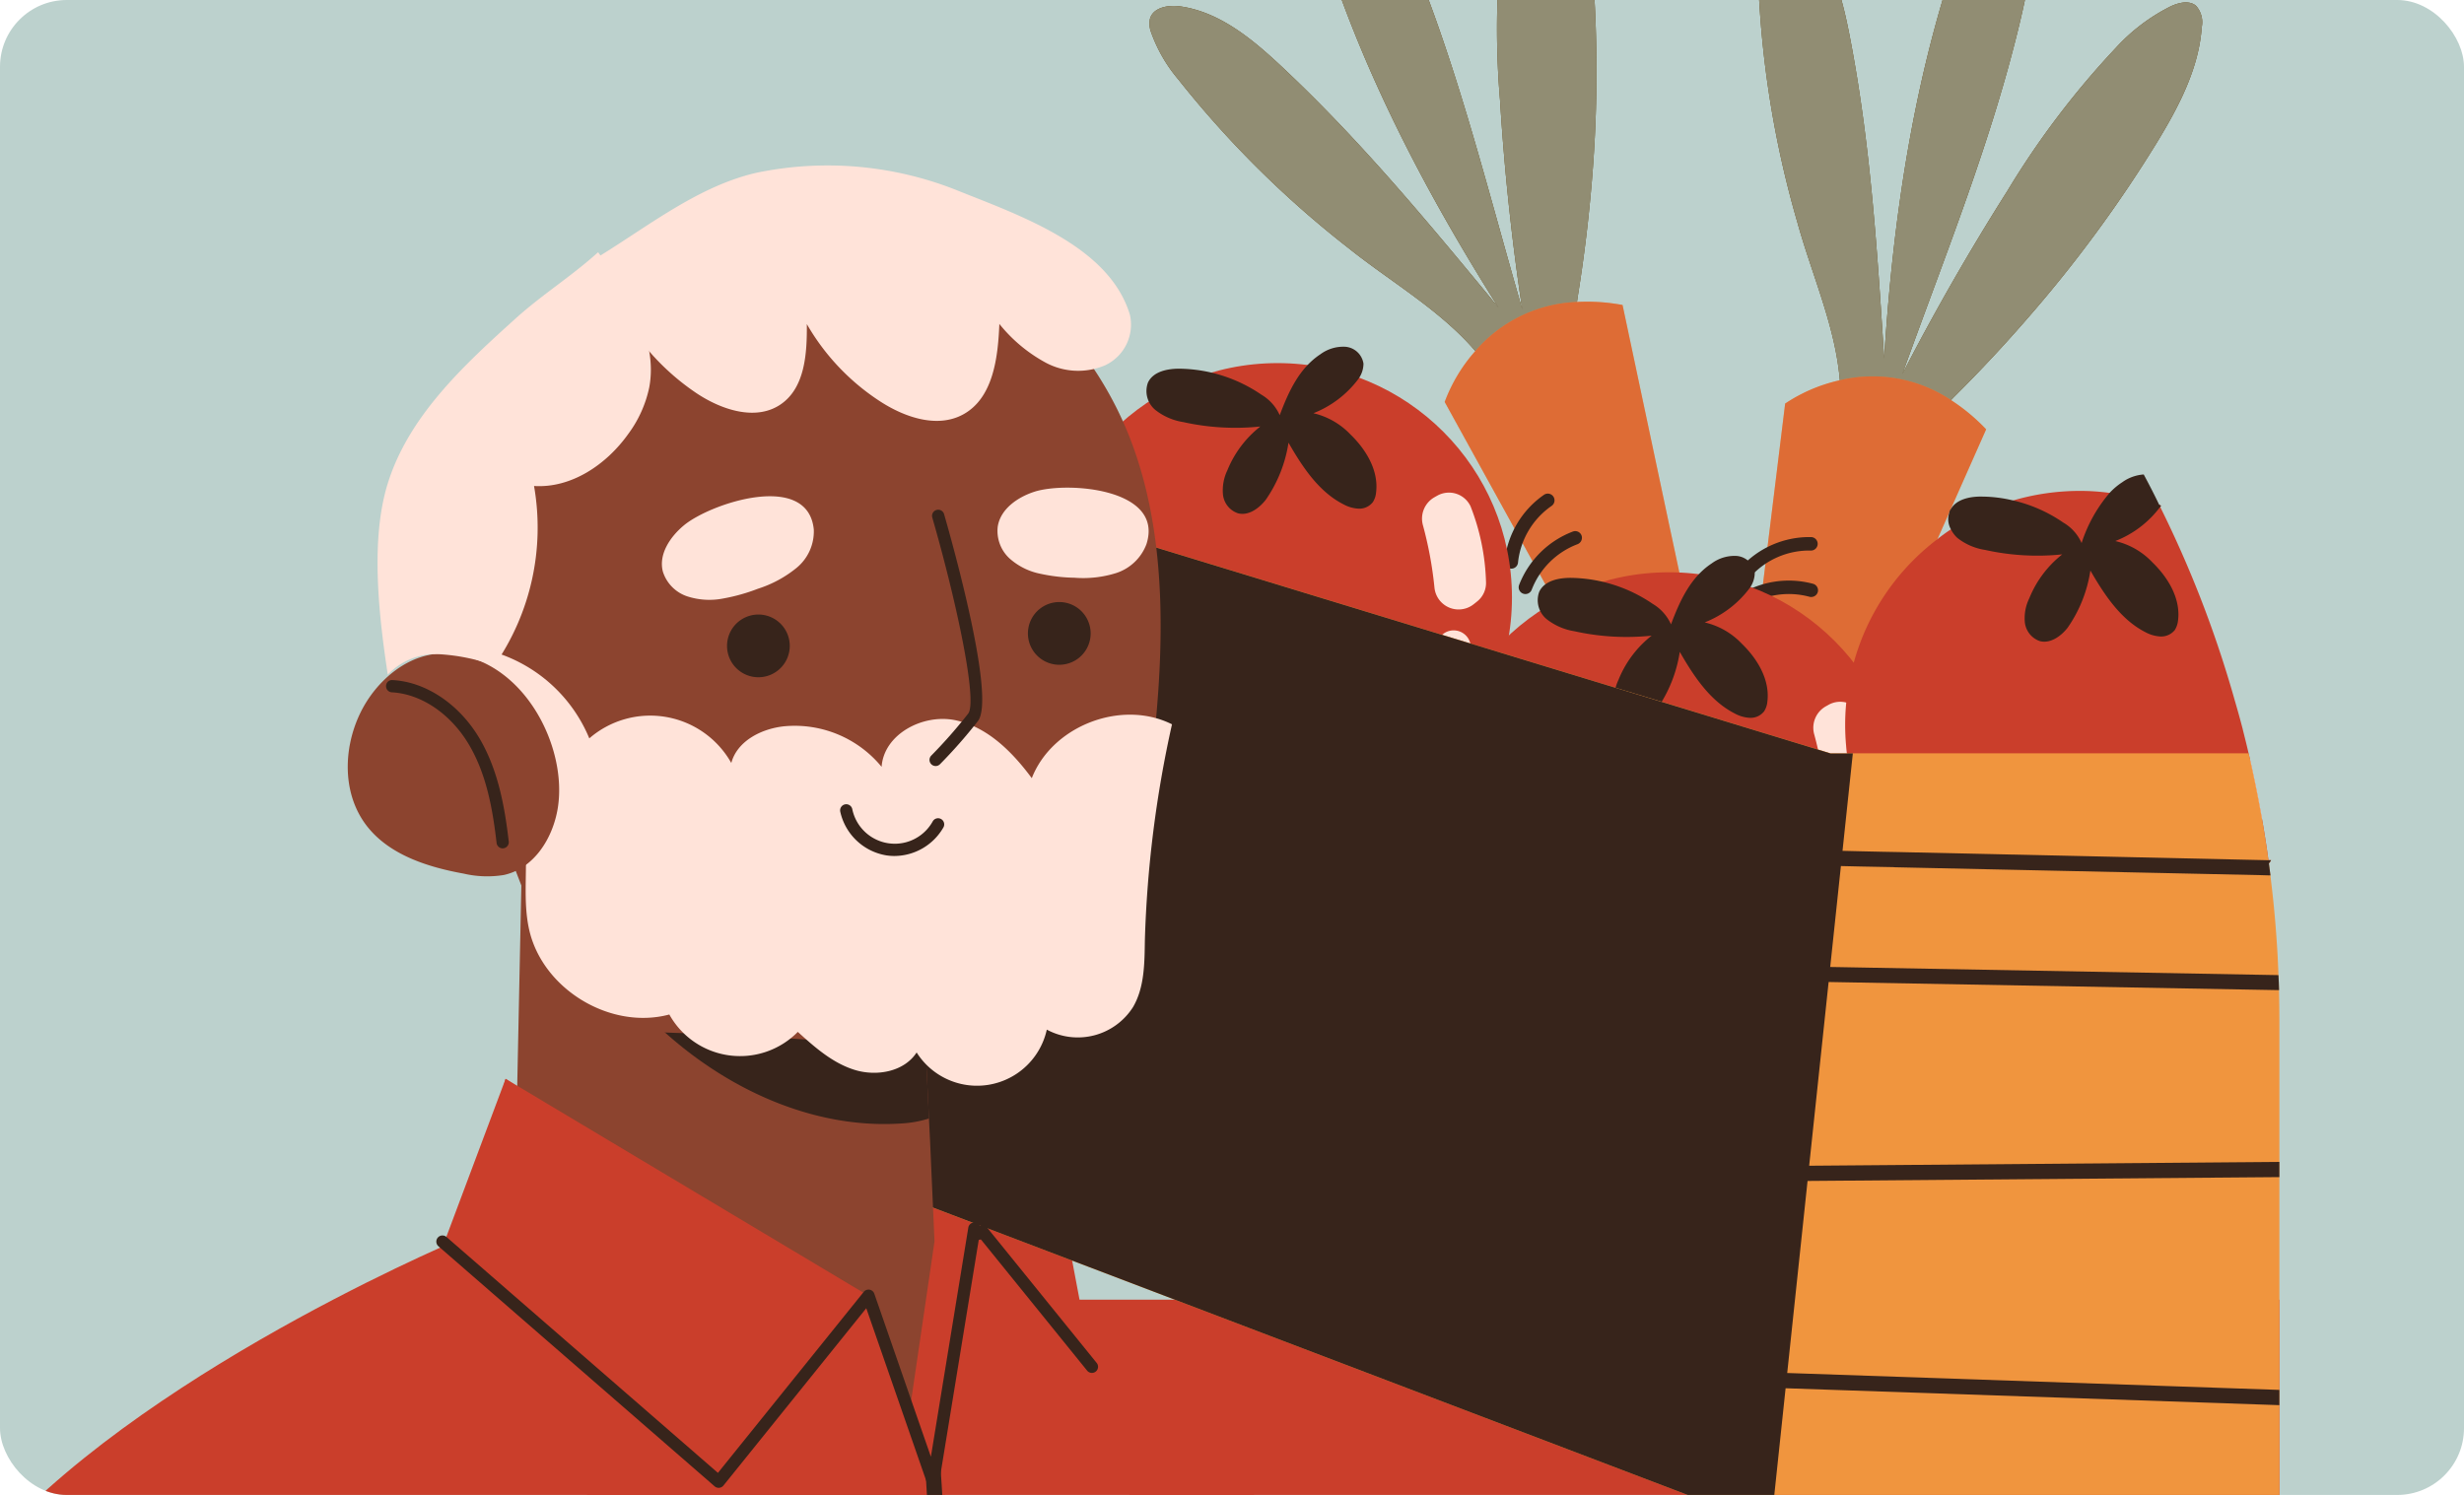 <svg id="Grupo_1119194" data-name="Grupo 1119194" xmlns="http://www.w3.org/2000/svg" xmlns:xlink="http://www.w3.org/1999/xlink" width="295" height="179" viewBox="0 0 295 179">
  <defs>
    <clipPath id="clip-path">
      <rect id="Rectángulo_405149" data-name="Rectángulo 405149" width="295" height="179" rx="8" fill="#fff"/>
    </clipPath>
  </defs>
  <g id="Grupo_1119281" data-name="Grupo 1119281">
    <rect id="Rectángulo_404915" data-name="Rectángulo 404915" width="295" height="179" rx="8" fill="#bcd1cd"/>
    <g id="Enmascarar_grupo_1098783" data-name="Enmascarar grupo 1098783" clip-path="url(#clip-path)">
      <g id="Grupo_1114170" data-name="Grupo 1114170" transform="translate(-13.257 -19.299)">
        <g id="Grupo_1114169" data-name="Grupo 1114169">
          <g id="Grupo_1114168" data-name="Grupo 1114168">
            <g id="Grupo_1114068" data-name="Grupo 1114068" transform="translate(0 148.478)">
              <path id="Trazado_906983" data-name="Trazado 906983" d="M238.848,411.871h-190l4.676-109.984c10-22.792,50.353-42.141,61.27-47.038.11-.055.221-.092.313-.129.442-.2.828-.387,1.16-.534.829-.35,1.27-.534,1.27-.534l5.1-19.017,1.4.939,39.785,26.658,1.234.828,1.178.792.056-.4v-.019l.257-1.62.221-1.473v-.018l1.9-12.224,1.252-8.119,3.5,1.178,15.1,5.082,1.952,10.162.884,4.676,1.27,6.591.221,1.141s.258.11.718.35c2.486,1.252,11.028,6.149,21.264,18.153,5.358,6.278,9.868,22.866,13.5,42.27,1.638,8.671,3.093,17.913,4.363,27.045C235.792,378.862,237.854,400.475,238.848,411.871Z" transform="translate(-48.853 -234.635)" fill="#ca3e2b"/>
            </g>
            <g id="Grupo_1114069" data-name="Grupo 1114069" transform="translate(138.262 174.915)">
              <path id="Trazado_906984" data-name="Trazado 906984" d="M400.276,273.552v67.492L298.448,368.973l-.5.129-1.289.35-2.062.571L254.429,278.21l-2.043-4.658Z" transform="translate(-252.386 -273.552)" fill="#ca3e2b"/>
            </g>
            <g id="Grupo_1114137" data-name="Grupo 1114137" transform="translate(103.943)">
              <g id="Grupo_1114123" data-name="Grupo 1114123" transform="translate(34.21)">
                <g id="Grupo_1114102" data-name="Grupo 1114102" transform="translate(12.721)">
                  <g id="Grupo_1114085" data-name="Grupo 1114085">
                    <g id="Grupo_1114071" data-name="Grupo 1114071" transform="translate(0)">
                      <g id="Grupo_1114070" data-name="Grupo 1114070">
                        <path id="Trazado_906985" data-name="Trazado 906985" d="M274.4,44.862a18.089,18.089,0,0,1-3.261-5.663,2.9,2.9,0,0,1-.128-1.568c.37-1.387,2.205-1.706,3.626-1.506,4.661.657,8.529,3.836,11.97,7.046,9.522,8.883,17.839,18.962,26.125,29.007-8.719-13.8-16.379-28.4-21.189-44-1.071-3.473-1.987-7.286-.65-10.665a1.887,1.887,0,0,1,.7-.979c.663-.395,1.5.033,2.119.5,4.051,3.036,6.406,7.788,8.36,12.458,5.792,13.84,9.337,28.491,13.512,42.9q-1.886-12.476-2.663-25.086a101.541,101.541,0,0,1,.474-21.521,22.563,22.563,0,0,1,2.437-7.943c.522-.9,1.333-1.843,2.374-1.776a2.946,2.946,0,0,1,2.058,1.643c2.67,4.291,3.386,9.489,3.776,14.528a156.669,156.669,0,0,1-.207,25.791q-.557,6.322-1.564,12.593c-.619,3.878-.834,8.908-2.575,12.457-2.8,5.7-6.356-1.12-8.223-3.759-4.29-6.066-10.975-9.677-16.7-14.261A120.028,120.028,0,0,1,274.4,44.862Z" transform="translate(-270.952 -16.063)" fill="#6e572d"/>
                      </g>
                    </g>
                    <g id="Grupo_1114073" data-name="Grupo 1114073" transform="translate(0)">
                      <g id="Grupo_1114072" data-name="Grupo 1114072">
                        <path id="Trazado_906986" data-name="Trazado 906986" d="M274.4,44.862a18.089,18.089,0,0,1-3.261-5.663,2.9,2.9,0,0,1-.128-1.568c.37-1.387,2.205-1.706,3.626-1.506,4.661.657,8.529,3.836,11.97,7.046,9.522,8.883,17.839,18.962,26.125,29.007-8.719-13.8-16.379-28.4-21.189-44-1.071-3.473-1.987-7.286-.65-10.665a1.887,1.887,0,0,1,.7-.979c.663-.395,1.5.033,2.119.5,4.051,3.036,6.406,7.788,8.36,12.458,5.792,13.84,9.337,28.491,13.512,42.9q-1.886-12.476-2.663-25.086a101.541,101.541,0,0,1,.474-21.521,22.563,22.563,0,0,1,2.437-7.943c.522-.9,1.333-1.843,2.374-1.776a2.946,2.946,0,0,1,2.058,1.643c2.67,4.291,3.386,9.489,3.776,14.528a156.669,156.669,0,0,1-.207,25.791q-.557,6.322-1.564,12.593c-.619,3.878-.834,8.908-2.575,12.457-2.8,5.7-6.356-1.12-8.223-3.759-4.29-6.066-10.975-9.677-16.7-14.261A120.028,120.028,0,0,1,274.4,44.862Z" transform="translate(-270.952 -16.063)" fill="#6e572d"/>
                      </g>
                    </g>
                    <g id="Grupo_1114075" data-name="Grupo 1114075" transform="translate(0)" opacity="0.44">
                      <g id="Grupo_1114074" data-name="Grupo 1114074">
                        <path id="Trazado_906987" data-name="Trazado 906987" d="M274.4,44.862a18.089,18.089,0,0,1-3.261-5.663,2.9,2.9,0,0,1-.128-1.568c.37-1.387,2.205-1.706,3.626-1.506,4.661.657,8.529,3.836,11.97,7.046,9.522,8.883,17.839,18.962,26.125,29.007-8.719-13.8-16.379-28.4-21.189-44-1.071-3.473-1.987-7.286-.65-10.665a1.887,1.887,0,0,1,.7-.979c.663-.395,1.5.033,2.119.5,4.051,3.036,6.406,7.788,8.36,12.458,5.792,13.84,9.337,28.491,13.512,42.9q-1.886-12.476-2.663-25.086a101.541,101.541,0,0,1,.474-21.521,22.563,22.563,0,0,1,2.437-7.943c.522-.9,1.333-1.843,2.374-1.776a2.946,2.946,0,0,1,2.058,1.643c2.67,4.291,3.386,9.489,3.776,14.528a156.669,156.669,0,0,1-.207,25.791q-.557,6.322-1.564,12.593c-.619,3.878-.834,8.908-2.575,12.457-2.8,5.7-6.356-1.12-8.223-3.759-4.29-6.066-10.975-9.677-16.7-14.261A120.028,120.028,0,0,1,274.4,44.862Z" transform="translate(-270.952 -16.063)" fill="#bcd1cd"/>
                      </g>
                    </g>
                    <g id="Grupo_1114077" data-name="Grupo 1114077" transform="translate(35.346 55.418)">
                      <g id="Grupo_1114076" data-name="Grupo 1114076">
                        <path id="Trazado_906988" data-name="Trazado 906988" d="M344.28,98.042l5.482,25.857.876,4.1.338,1.593,1.058,4.97.337,1.594.808,3.778.331,1.579.779,3.633.344,1.608,1.136,5.393,1.461,6.834-5.669,2.45-4.822-8.718-2.045-3.718-.86-1.543-2.026-3.673-.845-1.549-1.778-3.219-.839-1.535-2.111-3.83-.355-.62-.439-.811-1.062-1.93-.866-1.558-1.194-2.154-.971-1.758-8.362-15.164a19.327,19.327,0,0,1,3.67-6.1,16.892,16.892,0,0,1,12.164-5.872A22.96,22.96,0,0,1,344.28,98.042Z" transform="translate(-322.984 -97.642)" fill="#f0953e"/>
                      </g>
                    </g>
                    <g id="Grupo_1114079" data-name="Grupo 1114079" transform="translate(35.346 55.418)" opacity="0.48">
                      <g id="Grupo_1114078" data-name="Grupo 1114078">
                        <path id="Trazado_906989" data-name="Trazado 906989" d="M344.28,98.042l5.482,25.857.876,4.1.338,1.593,1.058,4.97.337,1.594.808,3.778.331,1.579.779,3.633.344,1.608,1.136,5.393,1.461,6.834-5.669,2.45-4.822-8.718-2.045-3.718-.86-1.543-2.026-3.673-.845-1.549-1.778-3.219-.839-1.535-2.111-3.83-.355-.62-.439-.811-1.062-1.93-.866-1.558-1.194-2.154-.971-1.758-8.362-15.164a19.327,19.327,0,0,1,3.67-6.1,16.892,16.892,0,0,1,12.164-5.872A22.96,22.96,0,0,1,344.28,98.042Z" transform="translate(-322.984 -97.642)" fill="#ca3e2b"/>
                      </g>
                    </g>
                    <g id="Grupo_1114084" data-name="Grupo 1114084" transform="translate(42.522 78.413)">
                      <g id="Grupo_1114081" data-name="Grupo 1114081" transform="translate(0)">
                        <g id="Grupo_1114080" data-name="Grupo 1114080">
                          <path id="Trazado_906990" data-name="Trazado 906990" d="M334.672,140.4a.785.785,0,0,1-.4.062.805.805,0,0,1-.722-.882,11.084,11.084,0,0,1,4.7-7.949.806.806,0,1,1,.912,1.329,9.452,9.452,0,0,0-4.011,6.779A.8.8,0,0,1,334.672,140.4Z" transform="translate(-333.547 -131.493)" fill="#37241b"/>
                        </g>
                      </g>
                      <g id="Grupo_1114083" data-name="Grupo 1114083" transform="translate(1.684 4.481)">
                        <g id="Grupo_1114082" data-name="Grupo 1114082">
                          <path id="Trazado_906991" data-name="Trazado 906991" d="M337.151,145.558a.806.806,0,0,1-1.073-1.028,11.165,11.165,0,0,1,6.436-6.39.807.807,0,0,1,1.037.473.823.823,0,0,1-.472,1.038,9.493,9.493,0,0,0-5.495,5.454A.8.8,0,0,1,337.151,145.558Z" transform="translate(-336.025 -138.09)" fill="#37241b"/>
                        </g>
                      </g>
                    </g>
                  </g>
                  <g id="Grupo_1114101" data-name="Grupo 1114101" transform="translate(68.914 4.76)">
                    <g id="Grupo_1114087" data-name="Grupo 1114087" transform="translate(3.977)">
                      <g id="Grupo_1114086" data-name="Grupo 1114086">
                        <path id="Trazado_906992" data-name="Trazado 906992" d="M378.276,35.946a18.089,18.089,0,0,1,.678-6.5,2.9,2.9,0,0,1,.816-1.344c1.113-.907,2.787-.09,3.821.906,3.39,3.264,4.661,8.108,5.568,12.726,2.507,12.779,3.338,25.819,4.163,38.814,1.027-16.293,3.376-32.607,8.623-48.067,1.168-3.441,2.661-7.068,5.725-9.021a1.88,1.88,0,0,1,1.139-.384c.768.069,1.2.907,1.427,1.644,1.5,4.834.625,10.063-.53,14.993-3.42,14.607-9.136,28.556-14.2,42.678q5.786-11.213,12.548-21.885a101.511,101.511,0,0,1,13-17.159,22.551,22.551,0,0,1,6.63-5.006c.952-.427,2.16-.712,2.965-.048a2.942,2.942,0,0,1,.7,2.536C431,45.87,428.53,50.5,425.892,54.813a156.681,156.681,0,0,1-15.286,20.774q-4.157,4.8-8.65,9.285c-2.774,2.78-5.9,6.729-9.388,8.584-5.61,2.981-4.493-4.634-4.458-7.866.079-7.43-3.219-14.274-5.172-21.345A120.025,120.025,0,0,1,378.276,35.946Z" transform="translate(-378.252 -23.07)" fill="#6e572d"/>
                      </g>
                    </g>
                    <g id="Grupo_1114089" data-name="Grupo 1114089" transform="translate(3.977)">
                      <g id="Grupo_1114088" data-name="Grupo 1114088">
                        <path id="Trazado_906993" data-name="Trazado 906993" d="M378.276,35.946a18.089,18.089,0,0,1,.678-6.5,2.9,2.9,0,0,1,.816-1.344c1.113-.907,2.787-.09,3.821.906,3.39,3.264,4.661,8.108,5.568,12.726,2.507,12.779,3.338,25.819,4.163,38.814,1.027-16.293,3.376-32.607,8.623-48.067,1.168-3.441,2.661-7.068,5.725-9.021a1.88,1.88,0,0,1,1.139-.384c.768.069,1.2.907,1.427,1.644,1.5,4.834.625,10.063-.53,14.993-3.42,14.607-9.136,28.556-14.2,42.678q5.786-11.213,12.548-21.885a101.511,101.511,0,0,1,13-17.159,22.551,22.551,0,0,1,6.63-5.006c.952-.427,2.16-.712,2.965-.048a2.942,2.942,0,0,1,.7,2.536C431,45.87,428.53,50.5,425.892,54.813a156.681,156.681,0,0,1-15.286,20.774q-4.157,4.8-8.65,9.285c-2.774,2.78-5.9,6.729-9.388,8.584-5.61,2.981-4.493-4.634-4.458-7.866.079-7.43-3.219-14.274-5.172-21.345A120.025,120.025,0,0,1,378.276,35.946Z" transform="translate(-378.252 -23.07)" fill="#6e572d"/>
                      </g>
                    </g>
                    <g id="Grupo_1114091" data-name="Grupo 1114091" transform="translate(3.977)" opacity="0.44">
                      <g id="Grupo_1114090" data-name="Grupo 1114090">
                        <path id="Trazado_906994" data-name="Trazado 906994" d="M378.276,35.946a18.089,18.089,0,0,1,.678-6.5,2.9,2.9,0,0,1,.816-1.344c1.113-.907,2.787-.09,3.821.906,3.39,3.264,4.661,8.108,5.568,12.726,2.507,12.779,3.338,25.819,4.163,38.814,1.027-16.293,3.376-32.607,8.623-48.067,1.168-3.441,2.661-7.068,5.725-9.021a1.88,1.88,0,0,1,1.139-.384c.768.069,1.2.907,1.427,1.644,1.5,4.834.625,10.063-.53,14.993-3.42,14.607-9.136,28.556-14.2,42.678q5.786-11.213,12.548-21.885a101.511,101.511,0,0,1,13-17.159,22.551,22.551,0,0,1,6.63-5.006c.952-.427,2.16-.712,2.965-.048a2.942,2.942,0,0,1,.7,2.536C431,45.87,428.53,50.5,425.892,54.813a156.681,156.681,0,0,1-15.286,20.774q-4.157,4.8-8.65,9.285c-2.774,2.78-5.9,6.729-9.388,8.584-5.61,2.981-4.493-4.634-4.458-7.866.079-7.43-3.219-14.274-5.172-21.345A120.025,120.025,0,0,1,378.276,35.946Z" transform="translate(-378.252 -23.07)" fill="#bcd1cd"/>
                      </g>
                    </g>
                    <g id="Grupo_1114093" data-name="Grupo 1114093" transform="translate(0 59.617)">
                      <g id="Grupo_1114092" data-name="Grupo 1114092">
                        <path id="Trazado_906995" data-name="Trazado 906995" d="M403.656,117.158l-10.715,24.163-1.694,3.835-.661,1.488-2.056,4.647-.66,1.489-1.561,3.534-.658,1.473-1.5,3.4-.664,1.5-2.24,5.036-2.823,6.392-6.028-1.338,1.2-9.89.522-4.212.208-1.754.511-4.164.223-1.751.447-3.65.22-1.735.534-4.341.075-.71.12-.915.27-2.186.211-1.77.3-2.445.244-1.994,2.114-17.187a19.325,19.325,0,0,1,6.549-2.791,16.894,16.894,0,0,1,13.3,2.374A22.959,22.959,0,0,1,403.656,117.158Z" transform="translate(-372.398 -110.831)" fill="#f0953e"/>
                      </g>
                    </g>
                    <g id="Grupo_1114095" data-name="Grupo 1114095" transform="translate(0 59.617)" opacity="0.48">
                      <g id="Grupo_1114094" data-name="Grupo 1114094">
                        <path id="Trazado_906996" data-name="Trazado 906996" d="M403.656,117.158l-10.715,24.163-1.694,3.835-.661,1.488-2.056,4.647-.66,1.489-1.561,3.534-.658,1.473-1.5,3.4-.664,1.5-2.24,5.036-2.823,6.392-6.028-1.338,1.2-9.89.522-4.212.208-1.754.511-4.164.223-1.751.447-3.65.22-1.735.534-4.341.075-.71.12-.915.27-2.186.211-1.77.3-2.445.244-1.994,2.114-17.187a19.325,19.325,0,0,1,6.549-2.791,16.894,16.894,0,0,1,13.3,2.374A22.959,22.959,0,0,1,403.656,117.158Z" transform="translate(-372.398 -110.831)" fill="#ca3e2b"/>
                      </g>
                    </g>
                    <g id="Grupo_1114100" data-name="Grupo 1114100" transform="translate(1.213 78.845)">
                      <g id="Grupo_1114097" data-name="Grupo 1114097" transform="translate(0.417)">
                        <g id="Grupo_1114096" data-name="Grupo 1114096">
                          <path id="Trazado_906997" data-name="Trazado 906997" d="M375.429,144.145a.807.807,0,0,1-.427-1.322,11.08,11.08,0,0,1,8.469-3.683.806.806,0,0,1-.04,1.612,9.45,9.45,0,0,0-7.223,3.141A.806.806,0,0,1,375.429,144.145Z" transform="translate(-374.798 -139.136)" fill="#37241b"/>
                        </g>
                      </g>
                      <g id="Grupo_1114099" data-name="Grupo 1114099" transform="translate(0 5.206)">
                        <g id="Grupo_1114098" data-name="Grupo 1114098">
                          <path id="Trazado_906998" data-name="Trazado 906998" d="M374.816,150.052a.806.806,0,0,1-.267-1.462,11.166,11.166,0,0,1,8.96-1.4.807.807,0,0,1,.564.991.822.822,0,0,1-.991.564,9.5,9.5,0,0,0-7.649,1.2A.805.805,0,0,1,374.816,150.052Z" transform="translate(-374.184 -146.8)" fill="#37241b"/>
                        </g>
                      </g>
                    </g>
                  </g>
                </g>
                <g id="Grupo_1114109" data-name="Grupo 1114109" transform="translate(0 60.802)">
                  <g id="Grupo_1114103" data-name="Grupo 1114103" transform="translate(0 1.974)">
                    <ellipse id="Elipse_11657" data-name="Elipse 11657" cx="28.061" cy="28.061" rx="28.061" ry="28.061" fill="#ca3e2b"/>
                  </g>
                  <g id="Grupo_1114107" data-name="Grupo 1114107" transform="translate(12.335)">
                    <g id="Grupo_1114105" data-name="Grupo 1114105" transform="translate(0)">
                      <g id="Grupo_1114104" data-name="Grupo 1114104">
                        <path id="Trazado_906999" data-name="Trazado 906999" d="M290.4,113.543a8.916,8.916,0,0,1,4.435,2.545c1.893,1.827,3.4,4.352,3.065,6.962a2.505,2.505,0,0,1-.391,1.147,2.046,2.046,0,0,1-1.679.774,4.16,4.16,0,0,1-1.832-.52c-2.964-1.5-4.928-4.5-6.582-7.379a16.212,16.212,0,0,1-2.73,6.847c-.809,1.029-2.075,1.945-3.338,1.6a2.658,2.658,0,0,1-1.774-2.212,5.515,5.515,0,0,1,.518-2.916,12.76,12.76,0,0,1,3.954-5.258,28.819,28.819,0,0,1-9.247-.531,7.182,7.182,0,0,1-3.314-1.442,2.935,2.935,0,0,1-.892-3.291c.638-1.347,2.394-1.683,3.884-1.655a17.773,17.773,0,0,1,9.7,3.113,5.433,5.433,0,0,1,2.19,2.45c1.06-2.834,2.347-5.638,4.877-7.3a4.607,4.607,0,0,1,3-.889,2.385,2.385,0,0,1,2.149,2.016,3.167,3.167,0,0,1-.607,1.834A12.408,12.408,0,0,1,290.4,113.543Z" transform="translate(-270.383 -105.569)" fill="#37241b"/>
                      </g>
                    </g>
                    <g id="Grupo_1114106" data-name="Grupo 1114106" transform="translate(33.023 17.488)">
                      <path id="Trazado_907000" data-name="Trazado 907000" d="M320.477,142.633a45.676,45.676,0,0,0-1.373-7.41,2.944,2.944,0,0,1,1.373-3.36c.107-.061.215-.122.323-.182a2.859,2.859,0,0,1,4.005,1.27,26.765,26.765,0,0,1,1.846,9,2.827,2.827,0,0,1-1.008,2.346c-.168.139-.343.279-.523.416A2.905,2.905,0,0,1,320.477,142.633Z" transform="translate(-318.996 -131.313)" fill="#ffe3d9"/>
                    </g>
                  </g>
                  <g id="Grupo_1114108" data-name="Grupo 1114108" transform="translate(45.014 33.976)">
                    <path id="Trazado_907001" data-name="Trazado 907001" d="M322.617,155.584h0a2.059,2.059,0,0,1,2.015,2.475l-.806,3.906a2.059,2.059,0,0,1-2.653,1.541l-1.262-.411a2.059,2.059,0,0,1-1.134-3.006l2.069-3.5A2.058,2.058,0,0,1,322.617,155.584Z" transform="translate(-318.489 -155.584)" fill="#ffe3d9"/>
                  </g>
                </g>
                <g id="Grupo_1114116" data-name="Grupo 1114116" transform="translate(46.846 85.848)">
                  <g id="Grupo_1114110" data-name="Grupo 1114110" transform="translate(0 1.975)">
                    <ellipse id="Elipse_11658" data-name="Elipse 11658" cx="28.061" cy="28.061" rx="28.061" ry="28.061" fill="#ca3e2b"/>
                  </g>
                  <g id="Grupo_1114114" data-name="Grupo 1114114" transform="translate(12.335)">
                    <g id="Grupo_1114112" data-name="Grupo 1114112" transform="translate(0)">
                      <g id="Grupo_1114111" data-name="Grupo 1114111">
                        <path id="Trazado_907002" data-name="Trazado 907002" d="M359.361,150.414a8.911,8.911,0,0,1,4.435,2.544c1.893,1.827,3.4,4.353,3.066,6.962a2.522,2.522,0,0,1-.391,1.147,2.048,2.048,0,0,1-1.68.774,4.162,4.162,0,0,1-1.832-.521c-2.964-1.5-4.928-4.5-6.581-7.379a16.235,16.235,0,0,1-2.73,6.847c-.81,1.029-2.075,1.944-3.339,1.6a2.655,2.655,0,0,1-1.773-2.211,5.524,5.524,0,0,1,.517-2.917,12.771,12.771,0,0,1,3.955-5.258,28.842,28.842,0,0,1-9.248-.53,7.183,7.183,0,0,1-3.314-1.443,2.935,2.935,0,0,1-.892-3.29c.638-1.348,2.394-1.683,3.885-1.656a17.775,17.775,0,0,1,9.7,3.114,5.432,5.432,0,0,1,2.189,2.45c1.061-2.835,2.348-5.639,4.877-7.3a4.6,4.6,0,0,1,3-.89,2.386,2.386,0,0,1,2.149,2.016,3.165,3.165,0,0,1-.608,1.834A12.407,12.407,0,0,1,359.361,150.414Z" transform="translate(-339.345 -142.439)" fill="#37241b"/>
                      </g>
                    </g>
                    <g id="Grupo_1114113" data-name="Grupo 1114113" transform="translate(33.023 17.489)">
                      <path id="Trazado_907003" data-name="Trazado 907003" d="M389.438,179.5a45.744,45.744,0,0,0-1.372-7.41,2.944,2.944,0,0,1,1.372-3.361l.324-.182a2.858,2.858,0,0,1,4,1.271,26.765,26.765,0,0,1,1.847,9,2.824,2.824,0,0,1-1.007,2.345c-.169.139-.344.279-.524.417A2.905,2.905,0,0,1,389.438,179.5Z" transform="translate(-387.957 -168.184)" fill="#ffe3d9"/>
                    </g>
                  </g>
                  <g id="Grupo_1114115" data-name="Grupo 1114115" transform="translate(45.014 33.977)">
                    <path id="Trazado_907004" data-name="Trazado 907004" d="M391.578,192.455h0a2.058,2.058,0,0,1,2.016,2.474l-.806,3.906a2.058,2.058,0,0,1-2.653,1.541l-1.262-.411a2.059,2.059,0,0,1-1.134-3.006l2.069-3.494A2.059,2.059,0,0,1,391.578,192.455Z" transform="translate(-387.45 -192.455)" fill="#ffe3d9"/>
                  </g>
                </g>
                <g id="Grupo_1114122" data-name="Grupo 1114122" transform="translate(96.009 76.107)">
                  <g id="Grupo_1114117" data-name="Grupo 1114117" transform="translate(0 1.969)">
                    <path id="Trazado_907005" data-name="Trazado 907005" d="M444.554,175.22a2.6,2.6,0,0,1-.258.368c-.35.5-.718.958-1.1,1.418a28.022,28.022,0,0,1-43.688-.7,1.4,1.4,0,0,1-.2-.257,21.8,21.8,0,0,1-1.289-1.841,25.863,25.863,0,0,1-2.32-4.419v-.018a26.14,26.14,0,0,1-1.491-4.731c-.184-.847-.331-1.73-.442-2.614-.037-.313-.073-.626-.092-.939-.074-.792-.111-1.6-.111-2.412a26.822,26.822,0,0,1,.129-2.725,27.5,27.5,0,0,1,.9-4.786,27.839,27.839,0,0,1,10.034-14.8,19.715,19.715,0,0,1,1.6-1.16,28.283,28.283,0,0,1,7.438-3.461h.018A28.315,28.315,0,0,1,421.615,131a26.013,26.013,0,0,1,3.608.24,27.759,27.759,0,0,1,5.947,1.436.689.689,0,0,1,.2.092.776.776,0,0,1-.074.129.018.018,0,0,1-.018.018,133.6,133.6,0,0,1,8.874,22.976.138.138,0,0,1,.018.073c.35,1.179.681,2.375.994,3.572v.018c.239.957.478,1.9.7,2.872q.082.359.166.718.8,3.535,1.436,7.125c.294,1.639.552,3.3.773,4.952Z" transform="translate(-393.557 -130.998)" fill="#ca3e2b"/>
                  </g>
                  <g id="Grupo_1114120" data-name="Grupo 1114120" transform="translate(12.34)">
                    <g id="Grupo_1114119" data-name="Grupo 1114119">
                      <g id="Grupo_1114118" data-name="Grupo 1114118">
                        <path id="Trazado_907006" data-name="Trazado 907006" d="M439.241,145.589a2.71,2.71,0,0,1-.386,1.141,2.114,2.114,0,0,1-1.694.774,4.315,4.315,0,0,1-1.823-.516c-2.965-1.51-4.935-4.511-6.591-7.383a16.16,16.16,0,0,1-2.725,6.849c-.81,1.031-2.08,1.933-3.332,1.6a2.69,2.69,0,0,1-1.786-2.209,5.408,5.408,0,0,1,.534-2.928,12.786,12.786,0,0,1,3.94-5.247,28.866,28.866,0,0,1-9.242-.534,7.079,7.079,0,0,1-3.314-1.436,3.529,3.529,0,0,1-.773-1.031,2.453,2.453,0,0,1-.184-2.025v-.037a.666.666,0,0,1,.073-.2.3.3,0,0,1,.074-.128.018.018,0,0,1,.018-.018c.681-1.215,2.357-1.547,3.793-1.51a16.344,16.344,0,0,1,3.664.461h.018a17.55,17.55,0,0,1,6,2.651,5.317,5.317,0,0,1,2.191,2.449,17.433,17.433,0,0,1,3.351-6,7.959,7.959,0,0,1,1.528-1.289,4.96,4.96,0,0,1,2.559-.92c.645,1.2,1.27,2.412,1.86,3.645a.692.692,0,0,1,.2.092.776.776,0,0,1-.074.129.018.018,0,0,1-.018.018,12.27,12.27,0,0,1-5.375,4.087,8.856,8.856,0,0,1,4.437,2.541C438.063,140.452,439.573,142.975,439.241,145.589Z" transform="translate(-411.723 -128.099)" fill="#37241b"/>
                      </g>
                    </g>
                  </g>
                  <g id="Grupo_1114121" data-name="Grupo 1114121" transform="translate(45.013 34.114)">
                    <path id="Trazado_907007" data-name="Trazado 907007" d="M464.718,185.443a2.061,2.061,0,0,1-2.21.663l-1.27-.406a2.063,2.063,0,0,1-1.123-3.019l2.062-3.5a1.9,1.9,0,0,1,1.1-.865Q464.082,181.853,464.718,185.443Z" transform="translate(-459.82 -178.318)" fill="#ffe3d9"/>
                  </g>
                </g>
              </g>
              <g id="Grupo_1114136" data-name="Grupo 1114136" transform="translate(0 72.406)">
                <g id="Grupo_1114124" data-name="Grupo 1114124" transform="translate(0.002)">
                  <path id="Trazado_907008" data-name="Trazado 907008" d="M384.076,191.579v60.478h-61.62l-70.64-26.9-12.28-4.676-10.089-3.848-.939-.35h-.037l-.018-.018-.829-.312-4.731-1.8-5.155-1.97-15.87-6.038.442-5.376.442-5.247.166-1.878v-.166L204.74,171.6l1.27-15.152L207.7,136.2l.4-4.99.718-8.561,23.547,7.18,5.394,1.657,10.66,3.259,1.179.35,34.243,10.457,3.351,1.031,2.854.865,1.325.4,11.322,3.461,1.933.59,5.523,1.675,5.763,1.767,4.216,1.289,8.69,2.651h.019l1.491.461h50.058q.082.359.166.718.8,3.535,1.436,7.125c.294,1.638.552,3.3.773,4.952h.313a2.606,2.606,0,0,1-.258.368c.055.5.129.976.184,1.454q.055.47.111.94c.35,2.871.589,5.762.755,8.689.018.258.018.516.037.774.018.516.056,1.012.056,1.528.037.589.055,1.2.073,1.8C384.057,189.26,384.076,190.42,384.076,191.579Z" transform="translate(-201.868 -122.651)" fill="#f0953e"/>
                </g>
                <g id="Grupo_1114135" data-name="Grupo 1114135" transform="translate(0 0.007)">
                  <g id="Grupo_1114133" data-name="Grupo 1114133" transform="translate(110.077 48.559)">
                    <g id="Grupo_1114126" data-name="Grupo 1114126" transform="translate(10.494)">
                      <g id="Grupo_1114125" data-name="Grupo 1114125">
                        <path id="Trazado_907009" data-name="Trazado 907009" d="M439.742,195.839c.055.5.129.976.184,1.454l-1.289-.037-43.614-.939H395l-.257-.018-3.9-.074-2.356-.055-2.522-.055-3.185-.074-3.425-.073.037-1.823,4.179.092,3.462.074,1.657.037,2.246.055,2.522.056,1.97.037,44.259.976H440A2.6,2.6,0,0,1,439.742,195.839Z" transform="translate(-379.356 -194.145)" fill="#37241b"/>
                      </g>
                    </g>
                    <g id="Grupo_1114128" data-name="Grupo 1114128" transform="translate(8.027 13.918)">
                      <g id="Grupo_1114127" data-name="Grupo 1114127">
                        <path id="Trazado_907010" data-name="Trazado 907010" d="M439.793,217.6l-53.924-.975h-.516l-9.629-.184.037-1.8,10.291.184,1.124.018,52.543.957C439.756,216.383,439.775,216.991,439.793,217.6Z" transform="translate(-375.725 -214.634)" fill="#37241b"/>
                      </g>
                    </g>
                    <g id="Grupo_1114130" data-name="Grupo 1114130" transform="translate(0 37.447)">
                      <g id="Grupo_1114129" data-name="Grupo 1114129">
                        <path id="Trazado_907011" data-name="Trazado 907011" d="M436.04,249.269v1.823l-56.5.46-15.612.129-.018-1.823,15.833-.129Z" transform="translate(-363.908 -249.269)" fill="#37241b"/>
                      </g>
                    </g>
                    <g id="Grupo_1114132" data-name="Grupo 1114132" transform="translate(4.916 62.448)">
                      <g id="Grupo_1114131" data-name="Grupo 1114131">
                        <path id="Trazado_907012" data-name="Trazado 907012" d="M379.429,286.349l58.931,2.025V290.2l-59.116-2.025-8.1-.276.055-1.823Z" transform="translate(-371.145 -286.073)" fill="#37241b"/>
                      </g>
                    </g>
                  </g>
                  <g id="Grupo_1114134" data-name="Grupo 1114134" transform="translate(0)">
                    <path id="Trazado_907013" data-name="Trazado 907013" d="M333.009,159.758l-9.774,92.3h-.781L201.866,206.137l6.958-83.475,121.515,37.1Z" transform="translate(-201.866 -122.662)" fill="#37241b"/>
                  </g>
                </g>
              </g>
            </g>
            <g id="Grupo_1114158" data-name="Grupo 1114158" transform="translate(54.892 39.077)">
              <g id="Grupo_1114138" data-name="Grupo 1114138" transform="translate(19.855 81.227)">
                <path id="Trazado_907014" data-name="Trazado 907014" d="M209.279,240.788,202.6,286.343l-43.719-42.885,1.037-50.3,47.19,1.61,1.041,21.55.463,9.761.137,2.727Z" transform="translate(-158.885 -193.16)" fill="#8c442f"/>
              </g>
              <g id="Grupo_1114139" data-name="Grupo 1114139" transform="translate(35.837 101.799)">
                <path id="Trazado_907015" data-name="Trazado 907015" d="M216.161,235.792a13.376,13.376,0,0,1-3.4.6c-11.277.725-22.419-4.891-30.348-12.948a98.043,98.043,0,0,0,33.286,2.587Z" transform="translate(-182.412 -223.444)" fill="#37241b"/>
              </g>
              <g id="Grupo_1114140" data-name="Grupo 1114140" transform="translate(9.083 4.882)">
                <path id="Trazado_907016" data-name="Trazado 907016" d="M231.267,130.841c-.022-9.188-1.371-18.2-5.384-26.094a43.8,43.8,0,0,0-81.837,10.484,43.619,43.619,0,0,0,4.135,29.93l13.137,34.055c7.7.484,15.429.73,23.145.829,11.16.142,24.775,1.863,35.393-2.374,6.413-2.558,7.43-10.327,8.341-16.368C229.625,151.828,231.292,141.222,231.267,130.841Z" transform="translate(-143.029 -80.773)" fill="#8c442f"/>
              </g>
              <g id="Grupo_1114141" data-name="Grupo 1114141" transform="translate(9.589 57.48)">
                <path id="Trazado_907017" data-name="Trazado 907017" d="M232.865,167.67c-6.03-3.022-14.331.167-16.786,6.449-2.339-3.159-5.338-6.171-9.191-6.947s-8.515,1.669-8.79,5.591a13.461,13.461,0,0,0-11.66-4.856c-2.719.283-5.626,1.753-6.335,4.394a11.136,11.136,0,0,0-17-2.948,18,18,0,0,0-19.336-10.908c5.682,7.2,11.076,14.448,11.69,23.6.228,3.4-.3,6.875.443,10.2,1.593,7.132,9.724,12.059,16.783,10.171a9.691,9.691,0,0,0,15.383,2.083c2.042,1.85,4.182,3.742,6.816,4.552s5.909.222,7.41-2.089a8.553,8.553,0,0,0,15.584-2.734,7.832,7.832,0,0,0,10.323-2.7c1.382-2.363,1.376-5.252,1.418-7.99A136.682,136.682,0,0,1,232.865,167.67Z" transform="translate(-143.773 -158.202)" fill="#ffe3d9"/>
              </g>
              <g id="Grupo_1114148" data-name="Grupo 1114148" transform="translate(45.41 52.309)">
                <g id="Grupo_1114145" data-name="Grupo 1114145">
                  <g id="Grupo_1114144" data-name="Grupo 1114144">
                    <g id="Grupo_1114142" data-name="Grupo 1114142" transform="translate(0 1.495)">
                      <path id="Trazado_907018" data-name="Trazado 907018" d="M203.951,157.23a3.755,3.755,0,1,1-3.007-4.375A3.755,3.755,0,0,1,203.951,157.23Z" transform="translate(-196.505 -152.792)" fill="#37241b"/>
                    </g>
                    <g id="Grupo_1114143" data-name="Grupo 1114143" transform="translate(36.023)">
                      <path id="Trazado_907019" data-name="Trazado 907019" d="M256.979,155.029a3.755,3.755,0,1,1-3.007-4.375A3.754,3.754,0,0,1,256.979,155.029Z" transform="translate(-249.533 -150.59)" fill="#37241b"/>
                    </g>
                  </g>
                </g>
                <g id="Grupo_1114147" data-name="Grupo 1114147" transform="translate(13.538 24.212)">
                  <g id="Grupo_1114146" data-name="Grupo 1114146">
                    <path id="Trazado_907020" data-name="Trazado 907020" d="M222.927,192.426a6.137,6.137,0,0,1-.965-.074,6.782,6.782,0,0,1-5.514-5.235.735.735,0,0,1,1.44-.3,5.195,5.195,0,0,0,9.622,1.482.735.735,0,1,1,1.284.715A6.8,6.8,0,0,1,222.927,192.426Z" transform="translate(-216.433 -186.233)" fill="#37241b"/>
                  </g>
                </g>
              </g>
              <g id="Grupo_1114151" data-name="Grupo 1114151" transform="translate(0 58.46)">
                <g id="Grupo_1114149" data-name="Grupo 1114149">
                  <path id="Trazado_907021" data-name="Trazado 907021" d="M141.774,159.667c-4.642-.328-8.727,3.158-10.652,7.19-2.072,4.341-2.122,9.865.994,13.666,2.695,3.286,7.149,4.714,11.413,5.486a12.36,12.36,0,0,0,4.825.164c3.642-.8,5.864-4.439,6.444-7.983C156.018,170.738,150.634,160.293,141.774,159.667Z" transform="translate(-129.658 -159.645)" fill="#8c442f"/>
                </g>
                <g id="Grupo_1114150" data-name="Grupo 1114150" transform="translate(4.589 3.185)">
                  <path id="Trazado_907022" data-name="Trazado 907022" d="M150.372,184.491a.733.733,0,0,1-.729-.651c-.459-3.943-1.168-8.083-3.238-11.65-2.174-3.745-5.735-6.19-9.3-6.383a.734.734,0,0,1-.695-.773.715.715,0,0,1,.774-.694c4.05.217,8.069,2.941,10.488,7.112,2.212,3.808,2.974,8.313,3.427,12.218a.739.739,0,0,1-.731.82Z" transform="translate(-136.413 -164.334)" fill="#37241b"/>
                </g>
              </g>
              <g id="Grupo_1114152" data-name="Grupo 1114152" transform="translate(69.648 41.252)">
                <path id="Trazado_907023" data-name="Trazado 907023" d="M232.92,165.006a.736.736,0,0,1-.52-1.255,59.248,59.248,0,0,0,4.42-5.028c1.117-1.462-1.308-13.081-4.3-23.469a.735.735,0,1,1,1.413-.407c1.05,3.648,6.18,21.987,4.053,24.768a59.166,59.166,0,0,1-4.549,5.176A.73.73,0,0,1,232.92,165.006Z" transform="translate(-232.185 -134.313)" fill="#37241b"/>
              </g>
              <g id="Grupo_1114153" data-name="Grupo 1114153" transform="translate(3.568 10.425)">
                <path id="Trazado_907024" data-name="Trazado 907024" d="M136.133,139.51a7.9,7.9,0,0,1,6.117-2.449,23.415,23.415,0,0,1,6.642,1.359,28.892,28.892,0,0,0,4.752-21.5c4.483.287,8.686-2.58,11.288-6.241a14.275,14.275,0,0,0,2.5-5.537c1.107-5.847-2.6-11.41-6.117-16.209-3.237,2.92-6.67,5.039-9.906,7.959-6.267,5.653-12.8,11.71-15.293,19.773C134.024,123.433,135.07,132.507,136.133,139.51Z" transform="translate(-134.91 -88.933)" fill="#ffe3d9"/>
              </g>
              <g id="Grupo_1114154" data-name="Grupo 1114154" transform="translate(30.079)">
                <path id="Trazado_907025" data-name="Trazado 907025" d="M237.5,91.5a5.378,5.378,0,0,1-2.967,6.047,8.223,8.223,0,0,1-7.073-.293,18.27,18.27,0,0,1-5.591-4.659c-.163,4.064-.745,8.845-4.3,10.817-3.065,1.7-6.941.406-9.89-1.488a27.211,27.211,0,0,1-8.86-9.311c.033,3.5-.215,7.585-3.09,9.586-2.967,2.066-7.1.7-10.112-1.306a28.551,28.551,0,0,1-11.677-16.387c6.034-3.717,11.95-8.43,18.858-10.012a41.844,41.844,0,0,1,24.518,2.31C225.062,79.872,235.1,83.52,237.5,91.5Z" transform="translate(-173.936 -73.587)" fill="#ffe3d9"/>
              </g>
              <g id="Grupo_1114157" data-name="Grupo 1114157" transform="translate(37.607 38.612)">
                <g id="Grupo_1114155" data-name="Grupo 1114155" transform="translate(0 1.032)">
                  <path id="Trazado_907026" data-name="Trazado 907026" d="M187.643,135.438c-1.658,1.383-3.05,3.481-2.5,5.546a4.575,4.575,0,0,0,2.928,2.95,8.588,8.588,0,0,0,4.31.248,22.7,22.7,0,0,0,4.159-1.172,14.061,14.061,0,0,0,4.615-2.5,5.641,5.641,0,0,0,2.051-4.59C202.5,128.9,190.837,132.775,187.643,135.438Z" transform="translate(-185.018 -131.946)" fill="#ffe3d9"/>
                </g>
                <g id="Grupo_1114156" data-name="Grupo 1114156" transform="translate(40.167)">
                  <path id="Trazado_907027" data-name="Trazado 907027" d="M248.566,130.92c-2,.651-4.04,2.059-4.373,4.162a4.477,4.477,0,0,0,1.4,3.809,7.818,7.818,0,0,0,3.679,1.842,20.826,20.826,0,0,0,4.1.479,13.214,13.214,0,0,0,5.025-.568,5.771,5.771,0,0,0,3.6-3.453C264.149,130.475,252.41,129.667,248.566,130.92Z" transform="translate(-244.148 -130.427)" fill="#ffe3d9"/>
                </g>
              </g>
            </g>
            <g id="Grupo_1114159" data-name="Grupo 1114159" transform="translate(61.267 148.474)">
              <path id="Trazado_907028" data-name="Trazado 907028" d="M151.566,234.628,195.011,260.6l9.276,24.119L197.485,311l-58.442-42.981Z" transform="translate(-139.043 -234.628)" fill="#ca3e2b"/>
            </g>
            <g id="Grupo_1114167" data-name="Grupo 1114167" transform="translate(52.764 165.673)">
              <g id="Grupo_1114160" data-name="Grupo 1114160" transform="translate(77.341 0.31)">
                <path id="Trazado_907029" data-name="Trazado 907029" d="M254.256,278.107a.734.734,0,0,1-.572-.274L240.542,261.6a.735.735,0,1,1,1.144-.925l13.141,16.233a.735.735,0,0,1-.571,1.2Z" transform="translate(-240.378 -260.404)" fill="#37241b"/>
              </g>
              <g id="Grupo_1114166" data-name="Grupo 1114166">
                <g id="Grupo_1114161" data-name="Grupo 1114161" transform="translate(12.715)">
                  <path id="Trazado_907030" data-name="Trazado 907030" d="M204.73,291.722a.735.735,0,0,1-.695-.495l-7.3-21.012-17.1,21.233a.733.733,0,0,1-.508.27.752.752,0,0,1-.547-.177L145.5,262.785a.736.736,0,0,1,.965-1.111l32.51,28.257,17.456-21.672a.736.736,0,0,1,1.268.221L204.472,288l4.48-27.437a.735.735,0,0,1,1.314-.322l.464.618a.737.737,0,0,1-.528,1.174l-4.746,29.07a.735.735,0,0,1-.663.613C204.772,291.72,204.75,291.722,204.73,291.722Z" transform="translate(-145.244 -259.948)" fill="#37241b"/>
                </g>
                <g id="Grupo_1114162" data-name="Grupo 1114162" transform="translate(71.267 29.125)">
                  <path id="Trazado_907031" data-name="Trazado 907031" d="M238.874,433.738h-1.8c-1.05-39.858-2.706-80.122-5.007-119.962-.166-3.075-.35-6.149-.534-9.224-.018-.533-.056-1.086-.092-1.619l1.049-.056.773-.055c.018.257.037.5.037.755q.056.828.111,1.657c.055.92.111,1.841.147,2.761C236,349.732,237.806,391.946,238.874,433.738Z" transform="translate(-231.436 -302.822)" fill="#37241b"/>
                </g>
                <g id="Grupo_1114165" data-name="Grupo 1114165" transform="translate(0 62.006)">
                  <g id="Grupo_1114163" data-name="Grupo 1114163" transform="translate(0 23.952)">
                    <path id="Trazado_907032" data-name="Trazado 907032" d="M128.809,387.239,128,460.568h-1.473l.81-73.347a.737.737,0,0,1,.736-.736A.767.767,0,0,1,128.809,387.239Z" transform="translate(-126.526 -386.484)" fill="#37241b"/>
                  </g>
                  <g id="Grupo_1114164" data-name="Grupo 1114164" transform="translate(124.951)">
                    <path id="Trazado_907033" data-name="Trazado 907033" d="M323.3,449.26h-1.823l-6.186-54.9-3.074-27.395-1.749-15.538,1.8-.2,4.805,42.657Z" transform="translate(-310.464 -351.225)" fill="#37241b"/>
                  </g>
                </g>
              </g>
            </g>
          </g>
          <path id="Trazado_907034" data-name="Trazado 907034" d="M405.517,435.532v33.01H268.728a65.311,65.311,0,0,1,14.489-24.247c2.927-3.075,6.775-6.075,10.991-5.486,5.118.718,7.953,6.131,9.978,10.9a49.441,49.441,0,0,1,14.968-30.653c6.038-5.744,15.115-10,22.608-6.352,5.375,2.614,8.284,8.468,10.236,14.121a88.917,88.917,0,0,1,3.995,16.662c2.191-8.487,4.6-17.38,10.6-23.787,3.572-3.811,8.653-6.627,13.863-6.057,7.843.847,12.942,8.635,15.63,16.053a70.454,70.454,0,0,1,4.013,19.46A22.777,22.777,0,0,1,405.517,435.532Z" transform="translate(-119.364 -142.827)" fill="#6e572d"/>
        </g>
      </g>
    </g>
  </g>
</svg>
